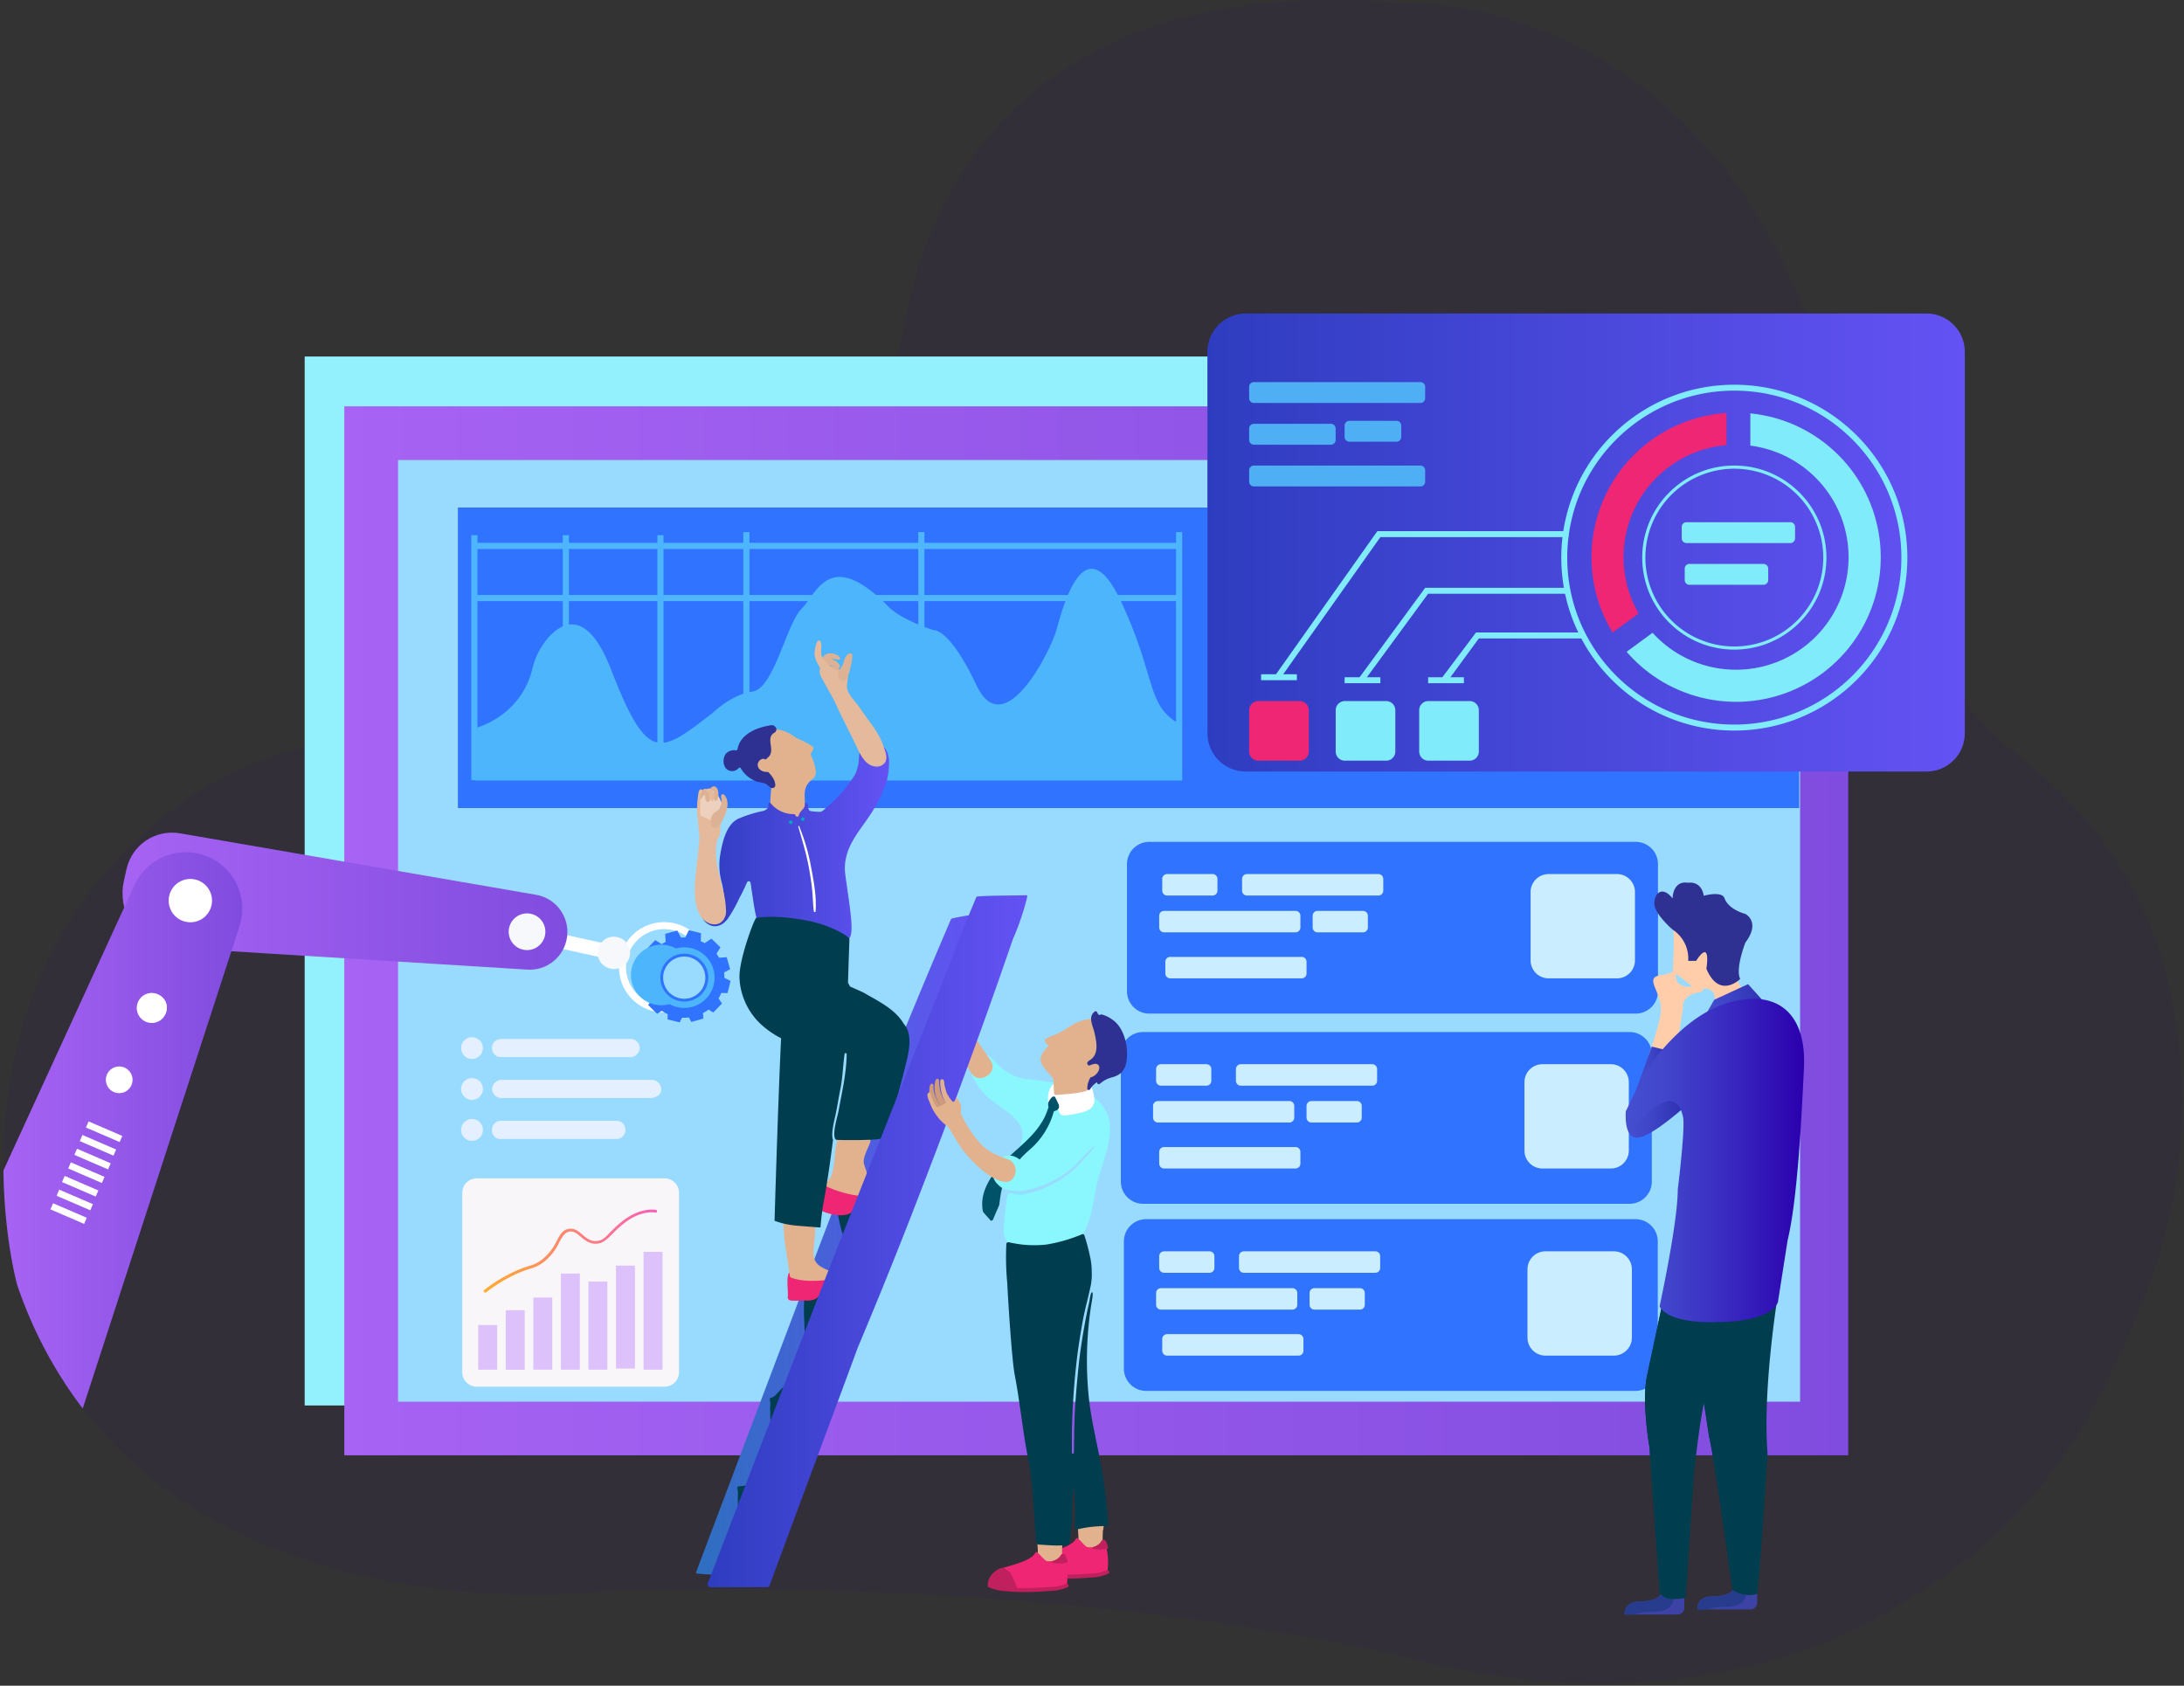 <svg xmlns="http://www.w3.org/2000/svg" xmlns:xlink="http://www.w3.org/1999/xlink" width="583" height="450" viewBox="0 0 583 450"><rect x="0" y="0" width="583" height="450" fill="#333333" stroke="none"/><defs><path id="trk8a" d="M1550.68 2174.289a154.753 154.753 0 0 1-4.65 12.33c-8.09 19.051-21.525 54.027-61.32 77.057 0 0-48.781 37.034-130.877 16.573 0 0-84.366-22.445-216.049-18.567a207.981 207.981 0 0 1-56.02-2.04c-2.893-.493-5.84-1.07-8.824-1.737-20.492-4.573-42.558-13.153-60.88-29.03a113.165 113.165 0 0 1-6.8-6.403 181.68 181.68 0 0 1-5.492-6.064 129.37 129.37 0 0 1-2.746-3.42 115.43 115.43 0 0 1-17.444-33s-3.478-12.495-3.66-30.55c-.285-28.902 7.815-72.146 51.883-101.048 0 0 27.896-19.921 74.646-15.43 15.724 1.509 31.63.366 46.677-4.464 20.849-6.695 44.846-20.78 53.083-50.414l3.661-12.403a451.67 451.67 0 0 0 11.074-44.68c5.254-27.804 28.372-91.06 130.173-83.341 2.563.192 5.125.348 7.688.457 14.79.604 85.18 8.744 110.303 107.817 0 0 .705 4.208 2.407 10.976 4.897 19.39 18.113 59.78 47.135 82.418 18.057 14.085 31.712 33.064 37.89 55.115a139.605 139.605 0 0 1-1.858 79.848z"/><path id="trk8b" d="M1056.33 2212.19v-280.02h398.72v280.02z"/><path id="trk8c" d="M1066.91 2225.49v-280.02h401.46v280.02z"/><path id="trk8e" d="M1081.25 2211.17V1959.8h374.27v251.37z"/><path id="trk8f" d="M1275.84 2067.675a5.945 5.945 0 0 1 5.945-5.945h129.85a5.945 5.945 0 0 1 5.945 5.945v33.96a5.945 5.945 0 0 1-5.945 5.945h-129.85a5.945 5.945 0 0 1-5.945-5.945z"/><path id="trk8g" d="M1383.58 2075.132a4.802 4.802 0 0 1 4.802-4.802h18.256a4.802 4.802 0 0 1 4.802 4.802v18.236a4.802 4.802 0 0 1-4.802 4.802h-18.256a4.802 4.802 0 0 1-4.802-4.802z"/><path id="trk8h" d="M1285.25 2071.629c0-.718.581-1.299 1.299-1.299h12.142c.718 0 1.299.581 1.299 1.299v3.132c0 .717-.581 1.299-1.299 1.299h-12.142a1.299 1.299 0 0 1-1.299-1.299z"/><path id="trk8i" d="M1325.4 2081.459c0-.718.581-1.299 1.299-1.299h12.142c.718 0 1.299.581 1.299 1.299v3.132c0 .718-.581 1.299-1.299 1.299H1326.7a1.299 1.299 0 0 1-1.299-1.299z"/><path id="trk8j" d="M1306.56 2071.629c0-.718.581-1.299 1.299-1.299h35.092c.718 0 1.299.581 1.299 1.299v3.132c0 .717-.581 1.299-1.299 1.299h-35.092a1.299 1.299 0 0 1-1.299-1.299z"/><path id="trk8k" d="M1284.44 2081.459c0-.718.581-1.299 1.299-1.299h35.092c.718 0 1.299.581 1.299 1.299v3.132c0 .718-.581 1.299-1.299 1.299h-35.092a1.299 1.299 0 0 1-1.299-1.299z"/><path id="trk8l" d="M1286.08 2093.739c0-.718.581-1.299 1.299-1.299h35.092c.718 0 1.299.581 1.299 1.299v3.132c0 .718-.581 1.299-1.299 1.299h-35.092a1.299 1.299 0 0 1-1.299-1.299z"/><path id="trk8m" d="M1274.2 2118.445a5.945 5.945 0 0 1 5.945-5.945h129.85a5.945 5.945 0 0 1 5.945 5.945v33.96a5.945 5.945 0 0 1-5.945 5.945h-129.85a5.945 5.945 0 0 1-5.945-5.945z"/><path id="trk8n" d="M1381.94 2125.892a4.802 4.802 0 0 1 4.802-4.802h18.256a4.802 4.802 0 0 1 4.802 4.802v18.236a4.802 4.802 0 0 1-4.802 4.802h-18.256a4.802 4.802 0 0 1-4.802-4.802z"/><path id="trk8o" d="M1283.61 2122.389c0-.718.581-1.299 1.299-1.299h12.142c.718 0 1.299.581 1.299 1.299v3.132c0 .717-.581 1.299-1.299 1.299h-12.142a1.299 1.299 0 0 1-1.299-1.299z"/><path id="trk8p" d="M1323.77 2132.219c0-.718.581-1.299 1.299-1.299h12.142c.718 0 1.299.581 1.299 1.299v3.132c0 .718-.581 1.299-1.299 1.299h-12.142a1.299 1.299 0 0 1-1.299-1.299z"/><path id="trk8q" d="M1304.92 2122.389c0-.718.581-1.299 1.299-1.299h35.092c.718 0 1.299.581 1.299 1.299v3.132c0 .717-.581 1.299-1.299 1.299h-35.092a1.299 1.299 0 0 1-1.299-1.299z"/><path id="trk8r" d="M1282.8 2132.219c0-.718.581-1.299 1.299-1.299h35.092c.718 0 1.299.581 1.299 1.299v3.132c0 .718-.581 1.299-1.299 1.299H1284.1a1.299 1.299 0 0 1-1.299-1.299z"/><path id="trk8s" d="M1284.44 2144.499c0-.718.581-1.299 1.299-1.299h35.092c.718 0 1.299.581 1.299 1.299v3.132c0 .717-.581 1.299-1.299 1.299h-35.092a1.299 1.299 0 0 1-1.299-1.299z"/><path id="trk8t" d="M1275.01 2168.395a5.945 5.945 0 0 1 5.945-5.945h130.63a5.945 5.945 0 0 1 5.945 5.945v33.96a5.945 5.945 0 0 1-5.945 5.945h-130.63a5.945 5.945 0 0 1-5.945-5.945z"/><path id="trk8u" d="M1382.75 2175.842a4.802 4.802 0 0 1 4.802-4.802h18.256a4.802 4.802 0 0 1 4.802 4.802v18.236a4.802 4.802 0 0 1-4.802 4.802h-18.256a4.802 4.802 0 0 1-4.802-4.802z"/><path id="trk8v" d="M1284.44 2172.339c0-.718.581-1.299 1.299-1.299h12.142c.718 0 1.299.581 1.299 1.299v3.132c0 .717-.581 1.299-1.299 1.299h-12.142a1.299 1.299 0 0 1-1.299-1.299z"/><path id="trk8w" d="M1324.58 2182.169c0-.718.581-1.299 1.299-1.299h12.142c.718 0 1.299.581 1.299 1.299v3.132c0 .718-.581 1.299-1.299 1.299h-12.142a1.299 1.299 0 0 1-1.299-1.299z"/><path id="trk8x" d="M1305.74 2172.339c0-.718.581-1.299 1.299-1.299h35.092c.718 0 1.299.581 1.299 1.299v3.132c0 .717-.581 1.299-1.299 1.299h-35.092a1.299 1.299 0 0 1-1.299-1.299z"/><path id="trk8y" d="M1283.61 2182.169c0-.718.581-1.299 1.299-1.299H1320c.718 0 1.299.581 1.299 1.299v3.132c0 .718-.581 1.299-1.299 1.299h-35.092a1.299 1.299 0 0 1-1.299-1.299z"/><path id="trk8z" d="M1285.25 2194.449c0-.718.581-1.299 1.299-1.299h35.092c.718 0 1.299.581 1.299 1.299v3.132c0 .718-.581 1.299-1.299 1.299h-35.092a1.299 1.299 0 0 1-1.299-1.299z"/><path id="trk8A" d="M1097.23 2052.72v-80.24h358.04v80.24z"/><path id="trk8B" d="M1101.73 1983.55v-1.64h187.92v1.64z"/><path id="trk8C" d="M1101.73 1997.47v-1.64h187.92v1.64z"/><path id="trk8D" d="M1100.81 2045.25v-65.39h1.64v65.39z"/><path id="trk8E" d="M1125.23 2019.98v-40.12h1.64v40.12z"/><path id="trk8F" d="M1173.42 2023.62v-44.58h1.64v44.58z"/><path id="trk8G" d="M1220.13 2019.16v-40.12h1.64v40.12z"/><path id="trk8H" d="M1150.48 2037.39v-57.53h1.64v57.53z"/><path id="trk8I" d="M1288.94 2030.63v-51.59h1.64v51.59z"/><path id="trk8J" d="M1101.62 2031.44s12.173-2.827 15.44-15.705a19.633 19.633 0 0 1 4.878-9.146c4.009-4.025 10.278-6.119 16.245 9.293 9.83 25.38 13.106 22.106 27.036 11.46 0 0 4.915-4.912 10.653-5.735 5.739-.823 9.015-18.009 13.106-22.107 4.092-4.097 7.377-16.372 22.945-.823 0 0 2.462 3.275 12.292 6.549 0 0 4.1-.823 11.468 14.735 7.367 15.558 19.659-9.01 21.306-14.735 1.647-5.726 7.377-28.655 17.206-7.774 9.83 20.88 6.553 28.244 16.383 33.164v14.735h-188.885z"/><path id="trk8K" d="M1297.31 1930.906c0-5.642 4.574-10.216 10.216-10.216h181.748c5.642 0 10.216 4.574 10.216 10.216v101.838c0 5.642-4.574 10.216-10.216 10.216h-181.748c-5.642 0-10.216-4.574-10.216-10.216z"/><path id="trk8M" d="M1308.45 1940.262c0-.697.565-1.262 1.262-1.262h44.466c.697 0 1.262.565 1.262 1.262v3.046c0 .697-.565 1.262-1.262 1.262h-44.466a1.262 1.262 0 0 1-1.262-1.262z"/><path id="trk8N" d="M1308.45 1951.402c0-.697.565-1.262 1.262-1.262h20.566c.697 0 1.262.565 1.262 1.262v3.046c0 .697-.565 1.262-1.262 1.262h-20.566a1.262 1.262 0 0 1-1.262-1.262z"/><path id="trk8O" d="M1333.93 1950.602c0-.697.565-1.262 1.262-1.262h12.606c.697 0 1.262.565 1.262 1.262v3.046c0 .697-.565 1.262-1.262 1.262h-12.606a1.262 1.262 0 0 1-1.262-1.262z"/><path id="trk8P" d="M1308.45 1962.542c0-.697.565-1.262 1.262-1.262h44.466c.697 0 1.262.565 1.262 1.262v3.046c0 .697-.565 1.262-1.262 1.262h-44.466a1.262 1.262 0 0 1-1.262-1.262z"/><path id="trk8Q" d="M1437.962 2030.423c-24.632 0-44.6-19.955-44.6-44.57 0-24.616 19.968-44.57 44.6-44.57 24.63 0 44.599 19.954 44.599 44.57a44.555 44.555 0 0 1-13.063 31.515 44.614 44.614 0 0 1-31.536 13.055zm0-90.723c-25.511 0-46.192 20.667-46.192 46.162 0 25.494 20.68 46.161 46.192 46.161 25.51 0 46.191-20.667 46.191-46.161 0-25.495-20.68-46.162-46.191-46.162z"/><path id="trk8R" d="M1437.963 2009.573c-9.602 0-18.26-5.78-21.934-14.647a23.714 23.714 0 0 1 5.146-25.855 23.753 23.753 0 0 1 25.873-5.144 23.725 23.725 0 0 1 14.656 21.92c0 13.103-10.63 23.726-23.741 23.726zm0-48.293c-13.577 0-24.583 11-24.583 24.567 0 13.568 11.006 24.567 24.583 24.567 13.577 0 24.583-10.999 24.583-24.567s-11.006-24.567-24.583-24.567z"/><path id="trk8S" d="M1412.426 2000.774a30.01 30.01 0 0 1-.632-28.905 30.047 30.047 0 0 1 24.071-16.04v-8.579a38.624 38.624 0 0 0-31.706 20.755 38.576 38.576 0 0 0 1.32 37.855z"/><path id="trk8T" d="M1442.24 1947.34v8.616c13.201 1.697 23.713 11.87 25.836 25 2.123 13.13-4.649 26.093-16.643 31.859-11.994 5.765-26.355 2.961-35.295-6.893l-6.928 5.077c11.356 13.128 30.084 17.069 45.774 9.63 15.69-7.438 24.482-24.426 21.49-41.521-2.991-17.095-17.031-30.092-34.316-31.768z"/><path id="trk8U" d="M1423.92 1977.662c0-.697.565-1.262 1.262-1.262h27.736c.697 0 1.262.565 1.262 1.262v3.046c0 .697-.565 1.262-1.262 1.262h-27.736a1.262 1.262 0 0 1-1.262-1.262z"/><path id="trk8V" d="M1424.72 1988.802c0-.697.565-1.262 1.262-1.262h19.766c.697 0 1.262.565 1.262 1.262v3.046c0 .697-.565 1.262-1.262 1.262h-19.766a1.262 1.262 0 0 1-1.262-1.262z"/><path id="trk8W" d="M1393.657 1978.79h-50.969l-.796 1.098-26.432 37.326 1.135 1.116 26.88-37.949h50.182v-1.591z"/><path id="trk8X" d="M1393.663 1993.91h-38.23l-.795 1.098-16.868 23.003 1.126 1.125 17.325-23.635h37.442v-1.591z"/><path id="trk8Y" d="M1397.645 2005.84h-28.664l-.797 1.098-8.914 11.853 1.922.339 8.576-11.699h28.674l-.797-1.591z"/><path id="trk8Z" d="M1308.45 2026.592a2.442 2.442 0 0 1 2.442-2.442h11.036a2.442 2.442 0 0 1 2.442 2.442v11.026a2.442 2.442 0 0 1-2.442 2.442h-11.036a2.442 2.442 0 0 1-2.442-2.442z"/><path id="trk8aa" d="M1331.55 2026.592a2.442 2.442 0 0 1 2.442-2.442h11.036a2.442 2.442 0 0 1 2.442 2.442v11.026a2.442 2.442 0 0 1-2.442 2.442h-11.036a2.442 2.442 0 0 1-2.442-2.442z"/><path id="trk8ab" d="M1353.84 2026.592a2.442 2.442 0 0 1 2.442-2.442h11.036a2.442 2.442 0 0 1 2.442 2.442v11.026a2.442 2.442 0 0 1-2.442 2.442h-11.036a2.442 2.442 0 0 1-2.442-2.442z"/><path id="trk8ac" d="M1311.64 2018.58v-1.59h9.55v1.59z"/><path id="trk8ad" d="M1333.93 2019.38v-1.59h9.55v1.59z"/><path id="trk8ae" d="M1356.23 2019.38v-1.59h9.55v1.59z"/><path id="trk8af" d="M1098.39 2155.447a3.887 3.887 0 0 1 3.887-3.887h50.096a3.887 3.887 0 0 1 3.887 3.887v47.846a3.887 3.887 0 0 1-3.887 3.887h-50.096a3.887 3.887 0 0 1-3.887-3.887z"/><path id="trk8ag" d="M1104.465 2182.025a.366.366 0 0 1-.22-.65 41.464 41.464 0 0 1 7.66-4.737 30.526 30.526 0 0 1 4.348-1.702 9.393 9.393 0 0 0 3.194-1.518 13.85 13.85 0 0 0 4.183-5.204c.842-1.573 1.565-2.936 3.212-3.174 1.647-.238 2.6.686 3.66 1.573 1.063.888 2.07 1.766 3.662 1.683 1.592-.082 2.343-.914 3.77-2.387a33.974 33.974 0 0 1 3.259-2.963c2.91-2.278 6.178-3.366 8.95-2.964a.366.366 0 0 1-.1.714c-2.581-.366-5.647.658-8.402 2.817a32.942 32.942 0 0 0-3.194 2.9c-1.446 1.453-2.49 2.496-4.247 2.597-1.757.1-3.075-.915-4.146-1.83-1.07-.914-1.83-1.582-3.056-1.399-1.227.183-1.83 1.28-2.682 2.799a14.462 14.462 0 0 1-4.393 5.488 10.07 10.07 0 0 1-3.405 1.618 29.912 29.912 0 0 0-4.256 1.665 40.75 40.75 0 0 0-7.532 4.656.357.357 0 0 1-.265.018z"/><path id="trk8ai" d="M1102.66 2202.63v-11.91h5.06v11.91z"/><path id="trk8aj" d="M1117.36 2202.62v-19.23h5.06v19.23z"/><path id="trk8ak" d="M1110.01 2202.64v-15.88h5.06v15.88z"/><path id="trk8al" d="M1124.72 2202.63v-25.65h5.06v25.65z"/><path id="trk8am" d="M1132.07 2202.63v-23.51h5.06v23.51z"/><path id="trk8an" d="M1139.43 2202.33v-27.48h5.06v27.48z"/><path id="trk8ao" d="M1146.79 2202.63v-31.45h5.06v31.45z"/><path id="trk8ap" d="M1196.97 2153.585a1.025 1.025 0 1 1 2.05 0 1.025 1.025 0 0 1-2.05 0z"/><path id="trk8aq" d="M1143.031 2119.188h-34.595a2.388 2.388 0 0 1-2.105-2.424 2.434 2.434 0 0 1 2.425-2.424h34.586a2.434 2.434 0 0 1 2.426 2.424 2.515 2.515 0 0 1-2.737 2.424z"/><path id="trk8ar" d="M1098.09 2116.78a2.91 2.91 0 1 1 5.82 0 2.91 2.91 0 0 1-5.82 0z"/><path id="trk8as" d="M1148.44 2130.12h-39.693a2.543 2.543 0 0 1-2.407-2.423 2.626 2.626 0 0 1 2.746-2.424h39.693a2.626 2.626 0 0 1 2.746 2.424c.073 1.335-1.18 2.424-3.085 2.424z"/><path id="trk8at" d="M1098.09 2127.71a2.91 2.91 0 1 1 5.82 0 2.91 2.91 0 0 1-5.82 0z"/><path id="trk8au" d="M1139.411 2141.048h-31.182a2.314 2.314 0 0 1-1.894-2.424 2.324 2.324 0 0 1 2.187-2.424h31.219a2.324 2.324 0 0 1 2.187 2.424 2.377 2.377 0 0 1-2.517 2.424z"/><path id="trk8av" d="M1098.09 2138.63a2.91 2.91 0 1 1 5.82 0 2.91 2.91 0 0 1-5.82 0z"/><path id="trk8aw" d="M1117.25 2090.89v-3.84h21.11v3.84z"/><path id="trk8ax" d="M1023.056 2059.454l95.083 16.418c5.305.933 8.935 5.875 8.237 11.213-.697 5.4-5.563 9.266-10.983 8.726l-98.103-6.082c-6.7-.668-10.727-10.647-9.29-17.214l.76-3.448c1.421-6.512 7.724-10.75 14.296-9.613z"/><path id="trk8az" d="M1039.684 2079.565c0 1.584-.25 3.159-.741 4.665L997.08 2213a115.43 115.43 0 0 1-17.5-33.009s-3.477-12.494-3.66-30.549l34.97-76.161c2.956-6.441 10.002-9.955 16.929-8.443a15.075 15.075 0 0 1 11.865 14.726z"/><path id="trk8aB" d="M1020.22 2077.295a5.782 5.782 0 0 1 5.78-5.785c3.192 0 5.78 2.59 5.78 5.785a5.782 5.782 0 0 1-5.78 5.785 5.782 5.782 0 0 1-5.78-5.785z"/><path id="trk8aC" d="M1011.89 2106.35a4.007 4.007 0 0 1 4.005-4.01 4.008 4.008 0 0 1 4.005 4.01 4.007 4.007 0 0 1-4.005 4.01 4.008 4.008 0 0 1-4.005-4.01z"/><path id="trk8aD" d="M1012.51 2105.94a3.56 3.56 0 1 1 7.12 0 3.56 3.56 0 0 1-7.12 0z"/><path id="trk8aE" d="M1004.05 2125.54a3.56 3.56 0 1 1 7.12 0 3.56 3.56 0 0 1-7.12 0z"/><path id="trk8aF" d="M997.92 2139.88v-1.78h9.79v1.78z"/><path id="trk8aG" d="M996.34 2143.55v-1.78h9.79v1.78z"/><path id="trk8aH" d="M994.76 2147.23v-1.78h9.79v1.78z"/><path id="trk8aI" d="M993.17 2150.91v-1.78h9.79v1.78z"/><path id="trk8aJ" d="M991.58 2154.58v-1.78h9.79v1.78z"/><path id="trk8aK" d="M990 2158.25v-1.78h9.79v1.78z"/><path id="trk8aL" d="M988.42 2161.93v-1.78h9.79v1.78z"/><path id="trk8aM" d="M1110.47 2085.765a4.895 4.895 0 1 1 9.79 0 4.895 4.895 0 0 1-9.79 0z"/><path id="trk8aN" d="M1157.53 2103.927a10.183 10.183 0 0 1-11.883-1.03 10.166 10.166 0 0 1-2.744-11.6 10.178 10.178 0 0 1 10.164-6.238c4.38.33 8.053 3.431 9.111 7.691l2.078.915a12.059 12.059 0 0 0-10.353-10.397 12.064 12.064 0 0 0-12.736 7.29 12.05 12.05 0 0 0 3.736 14.185 12.069 12.069 0 0 0 14.676.08z"/><path id="trk8aO" d="M1134.55 2091.365a4.317 4.317 0 0 1 4.32-4.315 4.317 4.317 0 0 1 4.32 4.315 4.317 4.317 0 0 1-4.32 4.315 4.317 4.317 0 0 1-4.32-4.315z"/><path id="trk8aP" d="M1159.192 2103.391a5.624 5.624 0 1 1-3.085-10.82 5.632 5.632 0 0 1 6.958 3.87 5.624 5.624 0 0 1-3.864 6.95zm10.016-1.29l.815-3.246-1.648-.814c.002-.48-.028-.96-.091-1.436l1.62-.86-.915-3.22-2.032.138a10.61 10.61 0 0 0-.696-1.061l1.062-1.701-2.407-2.333-1.83 1.208a10.83 10.83 0 0 0-1.026-.54l.074-2.122-3.25-.814-.97 1.976a10.65 10.65 0 0 0-1.134 0l-.998-1.885-3.222.915.138 2.131c-.36.184-.708.39-1.044.613l-1.739-1.088-2.297 2.396 1.107 1.646c-.25.376-.476.767-.677 1.171l-1.903-.073-.815 3.247 1.602.786a10.638 10.638 0 0 0 0 1.537l-1.483.787.915 3.22 1.593-.11c.244.512.528 1.004.85 1.472l-.786 1.262 2.407 2.332 1.217-.814c.504.35 1.037.656 1.593.915l-.046 1.381 3.249.814.622-1.262c.611.031 1.223.01 1.83-.064l.641 1.207 3.222-.914-.1-1.473c.52-.263 1.02-.57 1.491-.915l1.245.778 2.334-2.406-.916-1.362c.28-.466.525-.952.733-1.455z"/><path id="trk8aQ" d="M1159.42 2104.13a6.408 6.408 0 0 1-7.913-4.405 6.396 6.396 0 0 1 4.41-7.903 6.408 6.408 0 0 1 7.914 4.402 6.39 6.39 0 0 1-.569 4.868 6.405 6.405 0 0 1-3.852 3.038zm-3.973-13.93a8.084 8.084 0 1 0-1.722 14.841 8.095 8.095 0 0 0 8.961-.727 8.082 8.082 0 0 0 2.756-8.552 8.091 8.091 0 0 0-9.995-5.561z"/><path id="trk8aR" d="M1189.034 2035.36c-2.123-2.26-5.373-4.199-8.576-3.476a5.559 5.559 0 0 0-1.208.42c-2.682.97-4.356 4.107-4.256 6.924a7.918 7.918 0 0 0 1.83 5.003c1.145 1.226 2.746 1.226 4.238 1.701a61.24 61.24 0 0 0-.494 6.247c-.082 1.29 0 2.424 1.025 3.311 1.904 1.573 5.967 2.333 7.569 0 .915-1.29.613-2.204.696-4.262.064-1.482-.75-4.107 1.93-6.146a2.414 2.414 0 0 0 .99-2.095 12.4 12.4 0 0 0-3.744-7.628z"/><path id="trk8aS" d="M1192.167 2036.632c-.064-.356-.412-.493-.695-.649a20.002 20.002 0 0 0-3.524-1.774c-.21-.128-.522.082-.366.329a33.951 33.951 0 0 0 2.27 3.283c.412.504.97 1.07 1.51.449.22-.256.87-1.263.805-1.638z"/><path id="trk8aT" d="M1181.69 2032.615c1.171-.659.31-2.195-.851-2.021-3.881.585-8.237 2.369-8.979 6.402a.384.384 0 0 1-.476.293 3.058 3.058 0 0 0-2.626.914 3.4 3.4 0 0 0-.046 3.842 2.261 2.261 0 0 0 3.24.22c.081-.071.158-.148.228-.23a.339.339 0 0 1 .559.046 7.665 7.665 0 0 0 1.565 1.94 8.769 8.769 0 0 0 2.398 1.509c.915.375 2.59.365 3.203 1.088a.824.824 0 0 0 .33.238l.091.119c.485.64 1.684.503 1.63-.44-.147-2.57-3.03-4.051-3.232-5.25-.228-1.38 1.282-1.719 1.83-2.743 1.044-1.912-1.097-4.674 1.136-5.927z"/><path id="trk8aU" d="M1181.719 2042.208a13.568 13.568 0 0 0-1.611-1.637c-.44-.576-.989-1.162-1.648-.96-.723.221-1.21.899-1.19 1.655.193 1.994 3.076 2.195 4.394 1.326a.238.238 0 0 0 .055-.384z"/><path id="trk8aV" d="M1210.9 2036.39a.092.092 0 0 0-.146.091c.09.543.208 1.08.357 1.61a.11.11 0 0 0-.064.083c0 .22-.046.439-.073.667l-.12-.228a.146.146 0 0 0-.091-.074.21.21 0 0 0-.146-.118 6.667 6.667 0 0 0-4.494.274.128.128 0 0 0-.229 0l-.082.183h-.055a.091.091 0 0 0 0 .128l-.147.302a2.744 2.744 0 0 1-.256-.54.137.137 0 0 0-.064-.073 2.203 2.203 0 0 0-.238-.787c0-.082-.055-.164-.082-.247a.137.137 0 0 0-.23 0v-.128a.1.1 0 0 0-.191 0c-.32 1.19-.21 2.47-.458 3.659a15.138 15.138 0 0 1-.714 2.341 35.622 35.622 0 0 1-7.89 9.147c-.512.411-.841.914-1.51 1.042a22.63 22.63 0 0 1-2.406-.164c-.806-.073-.916-1.025-.916-1.83 0-.52-.787-.576-.768-.045 0 1.134-1.044 1.619-1.465 2.488-.07.15-.128.306-.174.466a.467.467 0 0 1-.915 0 .421.421 0 0 0-.393-.302 7.955 7.955 0 0 1-6.26-2.963c-.23-.284-.66 0-.577.338.247 1.006-.75 1.701-1.657 1.83-1.838.39-3.641.931-5.39 1.618a.714.714 0 0 0-.193.11c-3.98 1.134-5.042 6.631-5.647 10.17a17.477 17.477 0 0 0 .513 7.41c.477 2.017.634 4.097.467 6.164a6.072 6.072 0 0 1-1.318 2.534 2.243 2.243 0 0 1-2.82.475.284.284 0 0 0-.182-.1 3.733 3.733 0 0 1-1.108-1.144c-.21-.33-.805-.128-.668.284a4.273 4.273 0 0 0 3.149 3.137c.393.11 2.224.348 3.944-1.83a34.56 34.56 0 0 0 3.076-5.414 57.235 57.235 0 0 0 2.169-4.454.494.494 0 0 1 .915.119c.64 4.362 1.153 7.93 1.537 9.146a.137.137 0 0 1 0 .082c-.32 1.381 1.053 3.942 2.105 2.653.916-1.125 4.037-.357 5.336-.229 1.944.197 3.875.503 5.784.915a37.54 37.54 0 0 1 9.638 3.384c.86.43 1.418-.265 2.032-1.162 1.263-1.829 0-8.506-1.154-16.994a13.09 13.09 0 0 1 .403-5.213c1.4-4.994 5.437-8.689 7.734-13.17a30.758 30.758 0 0 0 2.874-6.403c.354-1.215.56-2.468.613-3.732.256-1.847-.028-4.152-1.355-5.506z"/><path id="trk8aX" d="M1235.844 2081.05c-2.33.268-4.642.665-6.928 1.189a1967.18 1967.18 0 0 0-17.938 43.262 2418.775 2418.775 0 0 0-17.225 44.049c-3.148 8.287-29.836 78.878-32.948 87.192-.064.165.091.302.238.311 3.285.338 6.708.549 9.93-.33 3.222-.877 12.905-18.566 14.213-21.612 1.74-4.043 17.39-54.677 18.937-58.811 1.562-4.268 3.111-8.564 4.649-12.887a2026.769 2026.769 0 0 0 17.847-52.262c3.228-9.885 6.379-19.796 9.454-29.735a.292.292 0 0 0-.229-.366z"/><path id="trk8aZ" d="M1176.16 2233.38l-3.971.393a.339.339 0 0 0-.339.339c0 .338 0 .53.092.869a.247.247 0 0 0 .054.128 47.529 47.529 0 0 0 .12 5.99c0 .293.457.467.594.156 1.364-3.037 2.618-4.317 3.771-7.445a.338.338 0 0 0-.32-.43z"/><path id="trk8ba" d="M1184.82 2207.02c-1.326.128-2.644 2.954-3.971 3.092a.339.339 0 0 0-.339.338c0 .338 0 .53.092.869a.247.247 0 0 0 .054.128c-.192 2.561.065 5.232.12 7.784 0 .292.457.466.594.155a145.375 145.375 0 0 0 3.771-9.247c.073-.192-.11-3.146-.32-3.119z"/><path id="trk8bb" d="M1193.83 2182.73l-3.971.393a.339.339 0 0 0-.339.339c0 .338 0 .53.092.869a.247.247 0 0 0 .054.128c-.192 2.56.065 5.231.12 7.783 0 .293.457.467.594.156a145.375 145.375 0 0 0 3.771-9.247.338.338 0 0 0-.32-.421z"/><path id="trk8bc" d="M1202.794 2160.403c-.485-.586-1.3-1.83-2.188-1.738-.887.091-1.19 1.134-1.711 1.728-.083-.118-.302-.1-.284.074.275 2.08.738 4.13 1.382 6.128a.302.302 0 0 0 .55.073c.731-1.345 1.464-2.69 2.177-4.043.44-.841.733-1.445.074-2.222z"/><path id="trk8bd" d="M1194.25 2178.159c-2.49-.046-4.997-.238-7.477-.449h-.064a6.225 6.225 0 0 0-.165-.612.567.567 0 0 0-1.09 0c-.558 1.975 0 4.207-.164 6.247a.85.85 0 0 0 .833.832c1.29.11 2.59 0 3.88 0a5.76 5.76 0 0 0 2.462-.32c1.776-.805 1.492-2.57 2.536-3.897a1.097 1.097 0 0 0-.75-1.801z"/><path id="trk8be" d="M1196.704 2176.324a12.03 12.03 0 0 1-2.93-1.417c-1.518-1.125-1.72-2.616-1.592-4.4a55.52 55.52 0 0 0 .458-7.372.549.549 0 0 0-1.07-.146 9.96 9.96 0 0 0-.193.915 21.366 21.366 0 0 0-6.288-.741.522.522 0 0 0-.979.238c.082 4.673 1.098 9.43 1.702 14.058a.723.723 0 0 0 .504.658c3.038 1.034 6.489.915 9.619.53a.915.915 0 0 0 .668-.457.935.935 0 1 0 .1-1.866z"/><path id="trk8bf" d="M1203.809 2154.763a13.443 13.443 0 0 1-6.727-1.545.457.457 0 0 0-.495-.677c-2.388.512-2.58 5.103-2.837 7.006a.64.64 0 0 0 .33.576c1.995.979 4.86 1.656 7.074 1.07 2.37-.63 2.435-3.302 3.423-5.094a.914.914 0 0 0-.768-1.336z"/><path id="trk8bg" d="M1207.324 2141.85a1.015 1.015 0 0 0-1.235-1.235 11.96 11.96 0 0 1-5.849 0 1.007 1.007 0 0 0-1.089.394.558.558 0 0 0-.558.375c-1.263 3.256-.21 8.689-2.865 11.222a.795.795 0 0 0 .165 1.244 30.721 30.721 0 0 0 7.78 2.287.915.915 0 0 0 1.043-.595c.512-1.994 2.178-3.494 1.61-5.68-.42-1.637-1.098-2.286-.558-4.07.385-1.38 1.108-2.634 1.556-3.942z"/><path id="trk8bh" d="M1201.911 2100.349c1.22.53 2.441 1.082 3.661 1.655 3.908 2.269 8.384 4.372 10.672 8.287 2.553 2.927 1.318 7.71.457 11.213a261.78 261.78 0 0 1-5.317 18.604c-.174.54-1.318.86-1.474.915-1.885.375-9.555.384-11.724.247-1.308-.915.43-6.403.65-7.647.915-5.094 2.105-10.015 2.178-15.22 0-.301-.503-.392-.549-.072-.466 3.146-.494 6.283-1.135 9.411-.54 2.634-.915 5.314-1.537 7.94-.128.566-1.034 4.27-.421 5.597-.741 5.689-1.501 11.314-2.572 17.003-.476 2.533-.787 6.402-.787 6.402s-3.45-.247-6.407-.503a22.637 22.637 0 0 1-5.848-1.29s.915-31.444 1.748-48.74a23.485 23.485 0 0 1-5.491-3.823 18.013 18.013 0 0 1-5.62-12.339c-.174-4.756 3.99-15.86 4.476-15.942 4.036-.668 8.731-.137 12.749.549 7.24 1.235 12.145 4.49 12.127 5.085 0 .137-.293 8.424-.376 11.662z"/><path id="trk8bi" d="M1168.043 2074.75c-.989-4.427-2.691-8.918-1.584-13.463 0-.11.32-.632.714-1.39a43.17 43.17 0 0 0 .074-6.303l-.083-.11a2.536 2.536 0 0 0-1.739-.539 6.007 6.007 0 0 0-2.892.53c0-.173-.073-.356-.11-.53a16.099 16.099 0 0 1-.119-1.161c-.027-.394 0-.824 0-1.226.026-.473.081-.943.165-1.409.073-.393.32-1.033-.091-1.344a.44.44 0 0 0-.65.119 1.436 1.436 0 0 0-.266.686 24.579 24.579 0 0 0-.192 7.262c.064.384.238 3.32.449 4.326.01.08.01.159 0 .238-.21 3.658-.815 7.317-1.117 11.021-.265 3.192-.366 7.016 1.29 9.887 1.08 1.885 3.661 3.275 5.638 1.83a3.758 3.758 0 0 0 1.263-3.21 24.297 24.297 0 0 0-.75-5.214z"/><path id="trk8bj" d="M1161.94 2054.686v-6.301l3.826-.915 2.022 4.052-2.425 4.783z"/><path id="trk8bk" d="M1164.521 2050.262c.11-1.08-.183-2.333-.915-2.635-.915-.411-1.647.915-1.693 1.72-.072.414-.053.838.055 1.244.208-.414.466-.801.769-1.153.137-.146.265-.228.347-.2.083.027.156.228.165.383.01.156 0 .284 0 .421.016.29.108.57.266.814.16.216.447.295.695.192.32-.128.302-.65.311-.786z"/><path id="trk8bl" d="M1166.49 2047.593c-.504-1.07-1.62-.722-1.996.174 0 0-.064.22-.064.238 0 .018.631-.092.787 0 .613.375.266 1.244.32 1.948 0 .32.12.832.595.823.476-.009.513-.86.577-1.216a3.263 3.263 0 0 0-.22-1.967z"/><path id="trk8bm" d="M1168.335 2049.19s-.495-.383-.75 0c-.257.385.054 1.254.054 1.675a4.36 4.36 0 0 1-.375 1.737 1.326 1.326 0 0 1-.458.567l-.604.412a3.174 3.174 0 0 0-1.5 2.378c-.074.805.2 1.93 1.134 2.113.482.07.956-.172 1.18-.604a13.99 13.99 0 0 0 1.895-3.997c.43-1.417.504-3.11-.576-4.28z"/><path id="trk8bn" d="M1191.544 2068.657a54.147 54.147 0 0 0-3.23-11.15c-.056-.136-.266 0-.23.101 1.025 3.659 2.151 7.208 2.837 10.976.357 1.966.66 3.933.87 5.927.21 1.994.201 3.869.458 5.78a.238.238 0 0 0 .466 0c.284-3.823-.448-7.93-1.171-11.634z"/><path id="trk8bo" d="M1269.403 2245.663a4.47 4.47 0 0 0 .193-1.537c-.266-1.106-1.648-.914-2.526-.914-.88 0-3.47-.403-4.247.393-.421.43.247 2.534 0 5.287-.073.914-.11 1.326.677 1.783a8.186 8.186 0 0 0 2.627.915.467.467 0 0 0 .338.046c1.263.137 2.49-.12 3.02-1.226a.667.667 0 0 0-.09-.677 39.724 39.724 0 0 1 .008-4.07z"/><path id="trk8bp" d="M1164.757 2047.596a.989.989 0 0 0-1.245.265c-.092.092-.174.238 0 .33.536.321.919.846 1.061 1.454.074.302 0 .786.193 1.033.558.586.814-.521.833-.86a2.487 2.487 0 0 0-.842-2.222z"/><path id="trk8bq" d="M1269.706 2248.446c-1.199-.503-.65 1.756-4.21 1.6-.851 0-2.078-2.058-2.965-2.442a.22.22 0 0 0-.284.128c-1.153 2.506-8.018 3.659-9.72 4.519-1.702.86-3.084 2.45-2.746 4.06.055.248 6.407 1.4 11.267 1.309 6.26-.12 9.546-1.125 9.582-1.28.25-1.752.21-3.531-.119-5.27a7.551 7.551 0 0 0-.805-2.624z"/><path id="trk8br" d="M1270.284 2256.214c-1.62.823-3.496.823-5.272.915-1.775.091-3.468.21-5.198.228h-2.49a18.954 18.954 0 0 0-1.519-3.558 4.795 4.795 0 0 0-2.178-1.829 2.307 2.307 0 0 0-1.263.357 5.078 5.078 0 0 0-2.526 2.661 2.998 2.998 0 0 0-.302 1.757.293.293 0 0 0 .128.365 13.81 13.81 0 0 0 4.979 1.089c1.903.19 3.817.26 5.73.21 1.921 0 3.834-.155 5.747-.292 1.62-.015 3.22-.357 4.704-1.007.586-.292.055-1.207-.54-.896z"/><path id="trk8bs" d="M1270.779 2250.102c-.138-.567-.467-2.277-1.364-2.04-.357.092-.513.513-.705.778l-.091.119a5.245 5.245 0 0 1-1.83 1.052.238.238 0 0 0 0 .448 8.352 8.352 0 0 0 3.825-.046.238.238 0 0 0 .165-.31z"/><path id="trk8bt" d="M1258.563 2249.383a4.47 4.47 0 0 0 .193-1.537c-.266-1.106-1.648-.914-2.526-.914-.88 0-3.47-.403-4.247.393-.421.43.247 2.534 0 5.287-.073.914-.11 1.326.677 1.783a8.186 8.186 0 0 0 2.627.915.467.467 0 0 0 .338.046c1.263.137 2.49-.12 3.02-1.226a.667.667 0 0 0-.09-.677 39.724 39.724 0 0 1 .008-4.07z"/><path id="trk8bu" d="M1271.271 2137.234c-.265-3.787-3.478-8.232-8.072-8.817h-.165a4.486 4.486 0 0 0-.87-.43 47.512 47.512 0 0 0-5.372-1.83 62.923 62.923 0 0 0-7.834-1.106c-4.576-.458-7.935-4.171-8.475-4.756-.54-.586-1.776-2.561-4.713-1.043-2.6 1.344-1.684 4.08-1.135 5.213a19.456 19.456 0 0 0 4.576 5.9c1.418 1.28 4.878 3.31 6.242 4.71 1.766 1.83 2.745 3.11 2.462 5.771-.193.915-1.126 3.275-1.748 5.223-.485-.168-.98-.303-1.483-.402-3.661-.915-5.62 4.472-3.505 6.96a9.473 9.473 0 0 0 2.745 1.83c1.157.267 2.337.424 3.524.466 5.802-.53 11.751-4.272 13.911-6.284.458-.42.916-.869 1.31-1.317.722-.768 1.427-1.555 2.159-2.305l.613-.613.183-.173.513-.467.201-.174c.229-.2.467-.393.714-.576h.055c0 .1.055.201.073.302-1.83 1.92-3.505 4.006-5.427 5.835a25.957 25.957 0 0 1-6.096 4.125 21.352 21.352 0 0 1-6.983 2.415c-.96.09-1.929.062-2.883-.082a4.331 4.331 0 0 0-1.327 0 .723.723 0 0 0-.558.594 89.154 89.154 0 0 0-.998 9.375 4.62 4.62 0 0 0 3.853 4.573c6.06 1.244 9.775 1.381 14.644-1.161 4.686-2.47 5.336-11.03 6.26-15.348 1.2-5.442 3.981-10.893 3.606-16.408z"/><path id="trk8bv" d="M1256.593 2129.624c0-.915-.1-1.83-.155-2.69a.32.32 0 0 0 0-.109c.137-.137 0-.567-.183-.457-.183.11-.275.302-.339.366-1.263 1.362-1.235 3.137-1.107 4.884a.33.33 0 0 0 .613.164l1.281-1.683a.357.357 0 0 0-.11-.475z"/><path id="trk8bw" d="M1267.749 2108.998c-5.986-.439-10.663 4.336-13.93 8.415-1.318 1.655-1.446 2.853-.156 4.573.64.832 1.346 1.637 2.087 2.433.297.319.466.735.476 1.17.046 1.83.155 3.66.339 5.424-.008.64.309 1.238.842 1.592a7.262 7.262 0 0 0 2.745.65c1.785.219 3.817 0 5.052-1.354l.073-.083v-.192c.101.165.202.339.32.503.504.723 1.62.092 1.236-.658-.778-1.546-1.125-3.238-.842-4.07 1.007-2.909 8.393-1.83 9.244-7.647.989-6.97-2.343-10.38-7.486-10.756z"/><path id="trk8bx" d="M1248.757 2155.63c-.96.09-1.929.062-2.883-.082h-.494c.142.08.288.15.44.21a5 5 0 0 0 2.461.1c.195-.053.385-.123.568-.21z"/><path id="trk8by" d="M1259.137 2111.962l-2.096 1.08c-.883.3-1.742.663-2.572 1.088-1.016.54-.43 1.235.22 1.83.997.914 1.327.75 2.251-.211.924-.96 2.471-2.058 2.746-3.412a.357.357 0 0 0-.55-.375z"/><path id="trk8bz" d="M1269.617 2232.337c-1.061-7.536-3.203-14.917-3.99-22.49a96.99 96.99 0 0 1 .696-24.696c.164-.987.595-3.091.201-3.183-.394-.091-.613 1.994-.796 2.79-.916 3.997-1.602 8.021-2.206 12.073-.64 4.308-1.236 11.342-1.528 15.686-.275 4.07-.266 8.15-.33 12.229a.274.274 0 0 1-.265.283h-.21a.265.265 0 0 1-.056-.064.302.302 0 0 1 0-.128v-2.497-2.304c.103-7.418.628-14.823 1.574-22.18.595-4.07 1.2-8.159 2.17-12.165.457-1.875.915-3.75 1.317-5.643a15.54 15.54 0 0 0 .238-3.366 18.281 18.281 0 0 0-.485-4.372 50.854 50.854 0 0 0-1.482-5.552.448.448 0 0 0-.623-.274 42.121 42.121 0 0 1-9.472 2.744 29.59 29.59 0 0 1-10.068-.613.55.55 0 0 0-.668.494 72.94 72.94 0 0 0 .247 10.445c.046 1.518 1.135 20.177 2.014 24.613 1.327 6.731 2.242 15.987 3.66 22.7 1.163 5.489 1.465 15.906 2.032 21.806a.732.732 0 0 0 .696.658c1.501.064 3.99.293 5.116.238.787 0 1.565-.055 2.343-.055a.732.732 0 0 0 .741-.64c.174-1.354.54-4.445.641-6.055 0-.299.015-.604.046-.915.1-2.506.091-5.03.357-7.527a.091.091 0 0 1 0-.055h.064c.045 0 .082.037.082.082.258 2.59.35 5.192.275 7.793 0 .832 0 1.692-.083 2.561a.521.521 0 0 0 .669.53 27.767 27.767 0 0 1 5.6-.832 43.423 43.423 0 0 1 2.206-.11.531.531 0 0 0 .522-.557c-.375-4.564-.952-9.403-1.245-11.452z"/><path id="trk8bA" d="M1258.866 2252.166c-1.199-.503-.65 1.756-4.21 1.6-.851 0-2.078-2.058-2.965-2.442a.22.22 0 0 0-.284.128c-1.153 2.506-8.018 3.659-9.72 4.519-1.702.86-3.084 2.45-2.746 4.06.055.248 6.407 1.4 11.267 1.309 6.26-.12 9.546-1.125 9.582-1.28.25-1.752.21-3.531-.119-5.27a7.551 7.551 0 0 0-.805-2.624z"/><path id="trk8bB" d="M1259.464 2259.794c-1.62.823-3.496.823-5.272.915-1.775.091-3.468.21-5.198.228h-2.49a18.945 18.945 0 0 0-1.519-3.558 4.795 4.795 0 0 0-2.178-1.829 2.307 2.307 0 0 0-1.263.357 5.078 5.078 0 0 0-2.526 2.661 2.998 2.998 0 0 0-.302 1.757.293.293 0 0 0 .128.365 13.81 13.81 0 0 0 4.979 1.089c1.903.19 3.817.26 5.73.21 1.921 0 3.834-.155 5.747-.292 1.62-.015 3.22-.357 4.704-1.007.55-.301.064-1.198-.54-.896z"/><path id="trk8bC" d="M1259.969 2253.842c-.138-.567-.467-2.277-1.364-2.04-.357.092-.513.513-.705.778l-.091.119a5.245 5.245 0 0 1-1.83 1.052.238.238 0 0 0 0 .448 8.352 8.352 0 0 0 3.87-.073.238.238 0 0 0 .12-.284z"/><path id="trk8bD" d="M1238.585 2118.865c-1.08-1.546-2.16-3.284-3.02-4.39a.293.293 0 0 0-.412 0c-1.208 1.262-4.192 3.503-2.746 5.487.268.727.618 1.42 1.043 2.067a6.86 6.86 0 0 0 1.474 2.168 2.747 2.747 0 0 0 3.148.229 3.028 3.028 0 0 0 1.886-2.46c.174-.897-.458-1.812-1.373-3.101z"/><path id="trk8bE" d="M1248.921 2075.98c-2.242.091-13.115.082-13.261.43-3.304 7.783-6.288 15.722-9.39 23.588-3.103 7.866-6.252 15.814-9.382 23.717l-18.79 47.424c-3.294 8.304-31.19 80.698-34.174 88.591a.713.713 0 0 0 .668.96h15.175a.714.714 0 0 0 .668-.466c1.72-4.802 23.448-63.046 23.384-63.11a1432.875 1432.875 0 0 0 17.755-44.204 2013.763 2013.763 0 0 0 17.316-46.646c2.19-6.147 4.345-12.308 6.462-18.485a68.84 68.84 0 0 0 3.88-11.46.32.32 0 0 0-.31-.339z"/><path id="trk8bG" d="M1186.415 2056.168a.476.476 0 0 0-.522-.1.476.476 0 0 0-.293.439.503.503 0 0 0 .238.411c.19.111.43.081.586-.073a.439.439 0 0 0-.01-.677z"/><path id="trk8bH" d="M1189.487 2055.224a.476.476 0 0 0-.631.302v.046a.466.466 0 0 0 .851.356v-.046a.466.466 0 0 0-.22-.658z"/><path id="trk8bI" d="M1197.981 2014.925a1.832 1.832 0 0 0-1.473 0 .146.146 0 0 0-.192.21 4.578 4.578 0 0 0 2.828 1.098.137.137 0 0 0 .128-.192 2.864 2.864 0 0 0-1.29-1.116z"/><path id="trk8bJ" d="M1197.554 2013.17a1.438 1.438 0 0 0-1.5.191.146.146 0 0 0-.257.092c-.032.474.047.95.229 1.39a.156.156 0 0 0 .238.046c.659-.513 1.217-.138 1.748.31a.769.769 0 0 0 .576.266.64.64 0 0 0 .54-.915 3.111 3.111 0 0 0-1.574-1.38z"/><path id="trk8bK" d="M1198.313 2011.804a4.075 4.075 0 0 0-1.922-.412c-.916.073-1.95.787-1.83 1.83-.138-.055-.303.118-.175.237l.98.915c.137.119.32.347.521.366.458.045.348-.576.366-.842.092-1.262 1.437-1.015 2.307-.823.283.064.695.1.714-.302.018-.402-.65-.814-.961-.97z"/><path id="trk8bL" d="M1210.818 2036.127c-1.217-3.493-3.176-5.68-5.281-8.698-.558-.805-1.83-2.68-2.627-3.521-1.592-1.93-1.83-2.982-1.83-3.659 0-.676.155-1.454.229-2.176a2.276 2.276 0 0 0-.174-1.546c-.376-.54-2.014-.65-2.115-.567a4.12 4.12 0 0 1-1.629-.485 11.969 11.969 0 0 1-1.922-1.729 5.121 5.121 0 0 1-1.217-1.948 10.128 10.128 0 0 1 0-2.167 3.09 3.09 0 0 0-.265-1.5c-.257-.385-.77 0-.915.329-.202.459-.347.941-.43 1.436-.12.473-.188.957-.202 1.445.029.946.293 1.87.769 2.689.247.476.512.915.741 1.408v.064c-.485 1.235.311 2.305.915 3.403.733 1.408 2.105 3.74 2.838 5.15 1.665 3.658 3.532 7.316 5.326 10.92 1.172 2.369 2.499 6.338 5.629 6.64a2.664 2.664 0 0 0 2.645-1.152c.741-1.226-.046-3.092-.485-4.336z"/><path id="trk8bM" d="M1202.493 2011.697a.42.42 0 0 0-.21-.21c-.43-.201-.998.174-1.272.475a3.977 3.977 0 0 0-.778 1.73 6.328 6.328 0 0 1-1.016 1.993c-.632.915-.86 2.204.183 2.945 1.199.85 1.83-.85 2.169-1.747.252-.798.457-1.61.613-2.433.218-.836.332-1.696.339-2.56a.356.356 0 0 0-.028-.193z"/><path id="trk8bN" d="M1267.115 2130.398a9.141 9.141 0 0 0-.723-3.092c-.164-.33-.787.503-1.061.714-1.108.841-7.395 1.17-7.972 1.253 0 0-.915.11-.98-.275-.045-.228-.338.183-.329.421.17.971.522 1.902 1.034 2.744.238.576.43 1.198.723 1.747.196.601.805.968 1.428.86a24.543 24.543 0 0 0 4.036-.714 6.5 6.5 0 0 0 2.792-1.088c.504-.396.854-.956.988-1.583.101-.319.123-.658.064-.987z"/><path id="trk8bO" d="M1257.538 2131.708a44.969 44.969 0 0 0-.852-1.774c-.164-.338-.613-.256-.915 0a5.204 5.204 0 0 0-.915 1.363c-.091.402-.075.822.046 1.216a22.319 22.319 0 0 1-1.108 2.845 21.036 21.036 0 0 1-2.819 4.079c-2.086 2.396-4.576 4.4-6.864 6.576-3.816 3.659-7.862 8.744-6.727 14.378 0 .192 1.428 1.665 1.959 2.323.238.302.65.083.76-.2.53-1.345 1.62-3.75 1.638-3.86.357-2.973.787-6.156 2.553-8.616a37.225 37.225 0 0 1 5.812-6.348 20.367 20.367 0 0 0 6.169-9.878c.11-.274.74-.33.96-.512.223-.168.38-.407.449-.677a1.48 1.48 0 0 0-.146-.915z"/><path id="trk8bP" d="M1246.64 2146.15c-2.864-1.756-5.326.412-6.241 2.177a4.095 4.095 0 0 0 .613 4.49c1.547 1.73 2.545 2.013 6.407 2.132.155-.037 2.508-6.832-.778-8.799z"/><path id="trk8bQ" d="M1227.46 2131.337a11.713 11.713 0 0 1-1.409-2.872 7.76 7.76 0 0 1-.192-.915.165.165 0 0 1 0-.128 11.272 11.272 0 0 1-.174-1.527c0-.44 0-.87-.43-.915-.595 0-.677 1.015-.732 1.39a7.707 7.707 0 0 0 1.391 5.488c.265.393.696 1.07 1.318.814.622-.256.494-.896.229-1.335z"/><path id="trk8bR" d="M1223.143 2127.245c.064-.347.22-1.143.778-.914.311.1.247.585.256 1.06.056.866.267 1.715.623 2.507.195.48.43.941.704 1.38.28.362.539.738.778 1.126a.667.667 0 0 1-.338.988c-.687.237-1.108-.55-1.4-.97a6.893 6.893 0 0 1-1.4-5.177z"/><path id="trk8bS" d="M1245.072 2147.066c-.915-.915-4.576-1.317-7.505-3.952-3.23-2.954-5.72-8.048-5.976-8.56a1.463 1.463 0 0 1-.129-.604c.109-.52.14-1.053.092-1.582a4.572 4.572 0 0 0-1.108-2.232c-.155-.183-.292-.082-.292.128-.101.485-.595 1.07-.916.75a9.31 9.31 0 0 1-1.528-2.296 15.961 15.961 0 0 1-.64-2.414 1.023 1.023 0 0 1 0-.174c0-.458-.129-.915-.458-1.016a.504.504 0 0 0-.623.458 12.03 12.03 0 0 0 .385 3.292c.26.9.639 1.761 1.125 2.561a8.084 8.084 0 0 1-1.885.988c-.183.064-.403.11-.613.165a12.865 12.865 0 0 1-1.63-3.74.229.229 0 0 0-.228-.202.156.156 0 0 0-.174 0c-.915.42 0 2.122.22 2.67a13.022 13.022 0 0 0 1.967 3.66 11.894 11.894 0 0 0 2.838 2.743c.915 1.061 2.663 5.012 5.62 8.232 4.987 5.488 9.48 7.49 11.22 6.183a3.32 3.32 0 0 0 .238-5.058z"/><path id="trk8bT" d="M1272.024 2109.26a7.955 7.955 0 0 0-2.928-1.446.54.54 0 0 0-.412.073.302.302 0 0 1-.366 0 1.537 1.537 0 0 1-.403-.576c-.1-.265-.357-.512-.64-.302-1.904 1.345-.623 3.659-.184 5.396.696 2.836 1.245 6.028-1.034 7.51-.43.274-.961.63-.796 1.079a.65.65 0 0 0 .796.485c2.636-.284.146 2.853-.21 3.576a6.445 6.445 0 0 0-.614 2.506.412.412 0 0 0 .77.21 4.877 4.877 0 0 1 1.884-1.875v.128c0 .115.043.226.12.311.197.13.458.107.63-.055a7.827 7.827 0 0 1 3.277-1.7 6.015 6.015 0 0 0 2.252-1.098c1.345-1.18 1.62-3.092 1.684-4.784.146-3.046-.989-7.509-3.826-9.439z"/><path id="trk8bU" d="M1267.374 2120.97c-.66 0-5.281 1.756-4.924 2.058 2.58 2.204 4.347 1.966 5.6.183.55-.768.742-2.159-.676-2.241z"/><path id="trk8bV" d="M1424.61 2261.76v4.49c0 .97-.786 1.757-1.757 1.757h-14.213c0-3.467 3.469-3.467 3.469-3.467 6.946 0 6.25-2.743 6.25-2.743z"/><path id="trk8bW" d="M1416.272 2267.305a13.15 13.15 0 0 0-4.96.695h-2.682c0-3.466 3.469-3.466 3.469-3.466 6.946 0 6.25-2.744 6.25-2.744h3.277c.394 1.6.705 5.515-5.354 5.515z"/><path id="trk8bX" d="M1444.05 2260.38v4.49a1.755 1.755 0 0 1-1.757 1.757h-14.213c0-3.467 3.469-3.467 3.469-3.467 6.946 0 6.25-2.743 6.25-2.743z"/><path id="trk8bY" d="M1435.722 2265.965a13.15 13.15 0 0 0-4.96.695h-2.682c0-3.466 3.469-3.466 3.469-3.466 6.946 0 6.25-2.744 6.25-2.744h3.268c.394 1.555.696 5.515-5.345 5.515z"/><path id="trk8bZ" d="M1446.835 2224.975s-2.087 33.311-2.746 37.5a5.137 5.137 0 0 1-.915.192 8.782 8.782 0 0 1-5.665-1.234s-4.86-35.397-6.251-40.94l-1.391-9.018s-.11.494-.302 1.51c-.485 2.606-1.483 8.643-2.48 18.603l-2.087 31.92c-1.071.247-2.169.36-3.268.34-1.482 0-3.038-.43-3.66-1.73l-2.746-38.862s-2.087-11.8-.696-18.741l4.512-21.165 5.794-.283 24.766-1.107s-4.274 25.665-2.865 43.015z"/><path id="trk8ca" d="M1418.359 2230.529l3.331 33.301c-1.482 0-3.038-.43-3.66-1.728l-2.746-38.863s-2.087-11.799-.696-18.74l4.512-21.165 5.794-.284c-1.584 8.58-6.535 36.933-6.535 47.479z"/><path id="trk8cb" d="M1430.168 2211.086l11.806-22.866s-3.468 15.265-4.164 21.512c-.696 6.247-.696 8.323 1.391 16.656 1.666 6.677 3.34 28.052 3.926 36.283a8.782 8.782 0 0 1-5.665-1.235s-4.86-35.396-6.25-40.939l-1.392-9.018z"/><path id="trk8cc" d="M1408.994 2133.723s-.696 7.637 3.468 6.942c4.165-.695 13.198-9.018 13.198-9.018l-2.087-4.857z"/><path id="trk8ce" d="M1422.877 2114.987l1.39-9.018s-.695-3.467 4.86-4.162c0 0 2.746-2.085-3.468-1.39 0 0-4.86 0-2.746-4.857a7.598 7.598 0 0 1-2.745 1.39c-2.087.695-4.86 0-3.47 3.467 1.392 3.466 2.088 4.856 1.392 8.323-.695 3.466-3.13 10.518-3.13 10.518l7.322-.796z"/><path id="trk8cf" d="M1411.62 2128.27l4.31-11.89 5.556 1.39-6.25 10.409-3.616.091z"/><path id="trk8ch" d="M1432.61 2104.579s1.392-4.857-4.859-3.467c0 0-4.86-3.868-6.251-4.71 0 0 .696-10.555 0-11.945 0 0 6.947-7.637 11.11-1.39 0 0 6.16 16.911 7.25 17.478z"/><path id="trk8ci" d="M1427.74 2110.129l2.087-1.39 2.773-4.857 9.033-4.162 6.242 6.942-20.135 3.467z"/><path id="trk8ck" d="M1456.554 2121.932c-.696 14.918-1.83 35.735-4.366 46.143l-2.581 16.464s-1.043 5.378-16.666 5.378a38.354 38.354 0 0 1-4.43-.074 29.095 29.095 0 0 1-4.686-.676c-2.49-.595-4.796-1.628-5.82-3.412 0 0 4.859-22.216 4.859-31.235 0 0 2.087-16.655 1.391-19.436-.695-2.78-2.087-6.942-9.033-1.39-.5.543-1.036 1.053-1.602 1.527-1.83 1.546-4.64 3.11-4.64-1.527l4.512-9.366a50.956 50.956 0 0 1 3.46-4.93c3.368-4.317 9.015-10.353 16.071-13.481.874-.391 1.77-.733 2.682-1.025a24.725 24.725 0 0 1 7.404-1.262c8.813.037 13.994 6.412 13.445 18.302z"/><path id="trk8cm" d="M1421.48 2085.152s-4.86-4.162-4.86-6.942c0-2.78 2.087-4.857 4.86-1.39 0 0 0-4.857 4.164-4.162 0 0 3.469-.695 4.164 3.467 0 0 4.86-1.39 5.556.695 0 0 .695 2.744 5.555 4.161 0 0 4.165 2.086 0 7.637 0 0-2.745 6.943-1.39 9.714 0 0-5.556 5.552-9.025-2.744 0 0 1.391-8.323-2.746-2.085h-2.105a9.218 9.218 0 0 0-4.173-8.351z"/><linearGradient id="trk8d" x1="1066.91" x2="1468.37" y1="2085.48" y2="2085.48" gradientUnits="userSpaceOnUse"><stop offset="0" stop-color="#a763f3"/><stop offset="1" stop-color="#804cdf"/></linearGradient><linearGradient id="trk8L" x1="1297.31" x2="1499.48" y1="1981.83" y2="1981.83" gradientUnits="userSpaceOnUse"><stop offset="0" stop-color="#2e3dc0"/><stop offset="1" stop-color="#6452f4"/></linearGradient><linearGradient id="trk8ah" x1="1104.1" x2="1150.4" y1="2170.96" y2="2170.96" gradientUnits="userSpaceOnUse"><stop offset="0" stop-color="#ffac2e"/><stop offset="1" stop-color="#fb5db9"/></linearGradient><linearGradient id="trk8ay" x1="1007.72" x2="1126.5" y1="2077.56" y2="2077.56" gradientUnits="userSpaceOnUse"><stop offset="0" stop-color="#a763f3"/><stop offset="1" stop-color="#804cdf"/></linearGradient><linearGradient id="trk8aA" x1="975.93" x2="1039.68" y1="2138.74" y2="2138.74" gradientUnits="userSpaceOnUse"><stop offset="0" stop-color="#a763f3"/><stop offset="1" stop-color="#804cdf"/></linearGradient><linearGradient id="trk8aW" x1="1161.99" x2="1212.31" y1="2062.66" y2="2062.66" gradientUnits="userSpaceOnUse"><stop offset="0" stop-color="#2e3dc0"/><stop offset="1" stop-color="#6452f4"/></linearGradient><linearGradient id="trk8aY" x1="1160.85" x2="1236.14" y1="2169.2" y2="2169.2" gradientUnits="userSpaceOnUse"><stop offset="0" stop-color="#2e6fc0"/><stop offset="1" stop-color="#6452f4"/></linearGradient><linearGradient id="trk8bF" x1="1163.87" x2="1249.23" y1="2168.34" y2="2168.34" gradientUnits="userSpaceOnUse"><stop offset="0" stop-color="#2e3dc0"/><stop offset="1" stop-color="#6452f4"/></linearGradient><linearGradient id="trk8cd" x1="1408.95" x2="1425.66" y1="2133.74" y2="2133.74" gradientUnits="userSpaceOnUse"><stop offset="0" stop-color="#454fd0"/><stop offset=".36" stop-color="#3f47c8"/><stop offset=".92" stop-color="#2e31b1"/><stop offset=".99" stop-color="#2b2eae"/></linearGradient><linearGradient id="trk8cg" x1="1411.62" x2="1421.48" y1="2122.33" y2="2122.33" gradientUnits="userSpaceOnUse"><stop offset="0" stop-color="#454fd0"/><stop offset=".36" stop-color="#3f47c8"/><stop offset=".92" stop-color="#2e31b1"/><stop offset=".99" stop-color="#2b2eae"/></linearGradient><linearGradient id="trk8cj" x1="1427.74" x2="1447.88" y1="2104.92" y2="2104.92" gradientUnits="userSpaceOnUse"><stop offset="0" stop-color="#454fd0"/><stop offset=".36" stop-color="#3f47c8"/><stop offset=".92" stop-color="#2e31b1"/><stop offset=".99" stop-color="#2b2eae"/></linearGradient><linearGradient id="trk8cl" x1="1408.98" x2="1456.6" y1="2146.81" y2="2146.81" gradientUnits="userSpaceOnUse"><stop offset="0" stop-color="#454fd0"/><stop offset=".2" stop-color="#4247cc"/><stop offset=".5" stop-color="#3b30c3"/><stop offset=".88" stop-color="#2f0cb3"/><stop offset=".99" stop-color="#2b00ae"/></linearGradient></defs><g><g transform="translate(-975 -1837)"><g opacity=".1"><use fill="#270970" xlink:href="#trk8a"/></g><g><use fill="#93f1fd" xlink:href="#trk8b"/></g><g><use fill="url(#trk8d)" xlink:href="#trk8c"/></g><g><use fill="#99dbff" xlink:href="#trk8e"/></g><g><use fill="#3073ff" xlink:href="#trk8f"/></g><g><use fill="#caedff" xlink:href="#trk8g"/></g><g><use fill="#caedff" xlink:href="#trk8h"/></g><g><use fill="#caedff" xlink:href="#trk8i"/></g><g><use fill="#caedff" xlink:href="#trk8j"/></g><g><use fill="#caedff" xlink:href="#trk8k"/></g><g><use fill="#caedff" xlink:href="#trk8l"/></g><g><use fill="#3073ff" xlink:href="#trk8m"/></g><g><use fill="#caedff" xlink:href="#trk8n"/></g><g><use fill="#caedff" xlink:href="#trk8o"/></g><g><use fill="#caedff" xlink:href="#trk8p"/></g><g><use fill="#caedff" xlink:href="#trk8q"/></g><g><use fill="#caedff" xlink:href="#trk8r"/></g><g><use fill="#caedff" xlink:href="#trk8s"/></g><g><use fill="#3073ff" xlink:href="#trk8t"/></g><g><use fill="#caedff" xlink:href="#trk8u"/></g><g><use fill="#caedff" xlink:href="#trk8v"/></g><g><use fill="#caedff" xlink:href="#trk8w"/></g><g><use fill="#caedff" xlink:href="#trk8x"/></g><g><use fill="#caedff" xlink:href="#trk8y"/></g><g><use fill="#caedff" xlink:href="#trk8z"/></g><g><use fill="#3073ff" xlink:href="#trk8A"/></g><g><use fill="#4fb6fd" xlink:href="#trk8B"/></g><g><use fill="#4fb6fd" xlink:href="#trk8C"/></g><g><use fill="#4cb5fe" xlink:href="#trk8D"/></g><g><use fill="#4cb5fe" xlink:href="#trk8E"/></g><g><use fill="#4cb5fe" xlink:href="#trk8F"/></g><g><use fill="#4fb6fd" xlink:href="#trk8G"/></g><g><use fill="#4cb5fe" xlink:href="#trk8H"/></g><g><use fill="#4cb5fe" xlink:href="#trk8I"/></g><g><use fill="#4db5fb" xlink:href="#trk8J"/></g><g><use fill="url(#trk8L)" xlink:href="#trk8K"/></g><g><use fill="#4eaff5" xlink:href="#trk8M"/></g><g><use fill="#4eaff5" xlink:href="#trk8N"/></g><g><use fill="#4eaff5" xlink:href="#trk8O"/></g><g><use fill="#4eaff5" xlink:href="#trk8P"/></g><g><use fill="#80ebfb" xlink:href="#trk8Q"/></g><g><use fill="#80ebfb" xlink:href="#trk8R"/></g><g><use fill="#ef2674" xlink:href="#trk8S"/></g><g><use fill="#80ebfb" xlink:href="#trk8T"/></g><g><use fill="#80ebfb" xlink:href="#trk8U"/></g><g><use fill="#80ebfb" xlink:href="#trk8V"/></g><g><use fill="#80ebfb" xlink:href="#trk8W"/></g><g><use fill="#80ebfb" xlink:href="#trk8X"/></g><g><use fill="#80ebfb" xlink:href="#trk8Y"/></g><g><use fill="#ef2674" xlink:href="#trk8Z"/></g><g><use fill="#80ebfb" xlink:href="#trk8aa"/></g><g><use fill="#80ebfb" xlink:href="#trk8ab"/></g><g><use fill="#80ebfb" xlink:href="#trk8ac"/></g><g><use fill="#80ebfb" xlink:href="#trk8ad"/></g><g><use fill="#80ebfb" xlink:href="#trk8ae"/></g><g><use fill="#f8f6f8" xlink:href="#trk8af"/></g><g><use fill="url(#trk8ah)" xlink:href="#trk8ag"/></g><g><use fill="#dcc1fa" xlink:href="#trk8ai"/></g><g><use fill="#dcc1fa" xlink:href="#trk8aj"/></g><g><use fill="#dcc1fa" xlink:href="#trk8ak"/></g><g><use fill="#dcc1fa" xlink:href="#trk8al"/></g><g><use fill="#dcc1fa" xlink:href="#trk8am"/></g><g><use fill="#dcc1fa" xlink:href="#trk8an"/></g><g><use fill="#dcc1fa" xlink:href="#trk8ao"/></g><g><use fill="#fff" xlink:href="#trk8ap"/></g><g><use fill="#e4efff" xlink:href="#trk8aq"/></g><g><use fill="#e4efff" xlink:href="#trk8ar"/></g><g><use fill="#e4efff" xlink:href="#trk8as"/></g><g><use fill="#e4efff" xlink:href="#trk8at"/></g><g><use fill="#e4efff" xlink:href="#trk8au"/></g><g><use fill="#e4efff" xlink:href="#trk8av"/></g><g transform="rotate(12.47 1128 2089)"><use fill="#fff" xlink:href="#trk8aw"/></g><g><use fill="url(#trk8ay)" xlink:href="#trk8ax"/></g><g><use fill="url(#trk8aA)" xlink:href="#trk8az"/></g><g transform="rotate(-66.69 1026 2077.5)"><use fill="#fff" xlink:href="#trk8aB"/></g><g transform="rotate(-66.69 1015.5 2106.5)"><use fill="#fff" xlink:href="#trk8aC"/></g><g transform="rotate(-66.69 1016 2106)"><use fill="#fff" xlink:href="#trk8aD"/></g><g transform="rotate(-66.69 1007 2126)"><use fill="#fff" xlink:href="#trk8aE"/></g><g transform="rotate(23.31 1002.5 2139)"><use fill="#fff" xlink:href="#trk8aF"/></g><g transform="rotate(23.31 1001 2142.5)"><use fill="#fff" xlink:href="#trk8aG"/></g><g transform="rotate(23.31 999.5 2146.5)"><use fill="#fff" xlink:href="#trk8aH"/></g><g transform="rotate(23.31 998 2150)"><use fill="#fff" xlink:href="#trk8aI"/></g><g transform="rotate(23.31 996.5 2153.5)"><use fill="#fff" xlink:href="#trk8aJ"/></g><g transform="rotate(23.31 995 2157.5)"><use fill="#fff" xlink:href="#trk8aK"/></g><g transform="rotate(23.31 993.5 2161)"><use fill="#fff" xlink:href="#trk8aL"/></g><g transform="rotate(-66.69 1115.5 2085.5)"><use fill="#f7f8fc" xlink:href="#trk8aM"/></g><g><use fill="#fff" xlink:href="#trk8aN"/></g><g><use fill="#f7f8fc" xlink:href="#trk8aO"/></g><g><use fill="#3073ff" xlink:href="#trk8aP"/></g><g><use fill="#4db5fb" xlink:href="#trk8aQ"/></g><g><use fill="#e2b28f" xlink:href="#trk8aR"/></g><g><use fill="#e2b28f" xlink:href="#trk8aS"/></g><g><use fill="#2e3192" xlink:href="#trk8aT"/></g><g><use fill="#e2b28f" xlink:href="#trk8aU"/></g><g><use fill="url(#trk8aW)" xlink:href="#trk8aV"/></g><g><use fill="url(#trk8aY)" xlink:href="#trk8aX"/></g><g><use fill="#003e4f" xlink:href="#trk8aZ"/></g><g><use fill="#003e4f" xlink:href="#trk8ba"/></g><g><use fill="#003e4f" xlink:href="#trk8bb"/></g><g><use fill="#003e4f" xlink:href="#trk8bc"/></g><g><use fill="#ef2674" xlink:href="#trk8bd"/></g><g><use fill="#e2b28f" xlink:href="#trk8be"/></g><g><use fill="#ef2674" xlink:href="#trk8bf"/></g><g><use fill="#e2b28f" xlink:href="#trk8bg"/></g><g><use fill="#003e4f" xlink:href="#trk8bh"/></g><g><use fill="#e5ba9c" xlink:href="#trk8bi"/></g><g><use fill="#edd1be" xlink:href="#trk8bj"/></g><g><use fill="#ddb294" xlink:href="#trk8bk"/></g><g><use fill="#ddb294" xlink:href="#trk8bl"/></g><g><use fill="#ddb294" xlink:href="#trk8bm"/></g><g><use fill="#fff" xlink:href="#trk8bn"/></g><g><use fill="#e2b28f" xlink:href="#trk8bo"/></g><g><use fill="#e5ba9c" xlink:href="#trk8bp"/></g><g><use fill="#ef2674" xlink:href="#trk8bq"/></g><g><use fill="#c0205e" xlink:href="#trk8br"/></g><g><use fill="#c0205e" xlink:href="#trk8bs"/></g><g><use fill="#e2b28f" xlink:href="#trk8bt"/></g><g><use fill="#8af7ff" xlink:href="#trk8bu"/></g><g><use fill="#fff" xlink:href="#trk8bv"/></g><g><use fill="#e2b28f" xlink:href="#trk8bw"/></g><g><use fill="#78ecff" xlink:href="#trk8bx"/></g><g><use fill="#e2b28f" xlink:href="#trk8by"/></g><g><use fill="#003e4f" xlink:href="#trk8bz"/></g><g><use fill="#ef2674" xlink:href="#trk8bA"/></g><g><use fill="#c0205e" xlink:href="#trk8bB"/></g><g><use fill="#c0205e" xlink:href="#trk8bC"/></g><g><use fill="#e2b28f" xlink:href="#trk8bD"/></g><g><use fill="url(#trk8bF)" xlink:href="#trk8bE"/></g><g><use fill="#00a6c1" xlink:href="#trk8bG"/></g><g><use fill="#00a6c1" xlink:href="#trk8bH"/></g><g><use fill="#ddb294" xlink:href="#trk8bI"/></g><g><use fill="#ddb294" xlink:href="#trk8bJ"/></g><g><use fill="#ddb294" xlink:href="#trk8bK"/></g><g><use fill="#e5ba9c" xlink:href="#trk8bL"/></g><g><use fill="#ddb294" xlink:href="#trk8bM"/></g><g><use fill="#fff" xlink:href="#trk8bN"/></g><g><use fill="#005268" xlink:href="#trk8bO"/></g><g><use fill="#8af7ff" xlink:href="#trk8bP"/></g><g><use fill="#ce9c7a" xlink:href="#trk8bQ"/></g><g><use fill="#ce9c7a" xlink:href="#trk8bR"/></g><g><use fill="#e2b28f" xlink:href="#trk8bS"/></g><g><use fill="#2e3192" xlink:href="#trk8bT"/></g><g><use fill="#e2b28f" xlink:href="#trk8bU"/></g><g><use fill="#3d43a5" xlink:href="#trk8bV"/></g><g><use fill="#283c8e" xlink:href="#trk8bW"/></g><g><use fill="#3d43a5" xlink:href="#trk8bX"/></g><g><use fill="#283c8e" xlink:href="#trk8bY"/></g><g><use fill="#003e4f" xlink:href="#trk8bZ"/></g><g><use fill="#003e4f" xlink:href="#trk8ca"/></g><g><use fill="#003e4f" xlink:href="#trk8cb"/></g><g/><g><use fill="url(#trk8cd)" xlink:href="#trk8cc"/></g><g><use fill="#ffcda9" xlink:href="#trk8ce"/></g><g><use fill="url(#trk8cg)" xlink:href="#trk8cf"/></g><g><use fill="#ffcda9" xlink:href="#trk8ch"/></g><g><use fill="url(#trk8cj)" xlink:href="#trk8ci"/></g><g><use fill="url(#trk8cl)" xlink:href="#trk8ck"/></g><g><use fill="#2e3192" xlink:href="#trk8cm"/></g></g></g></svg>